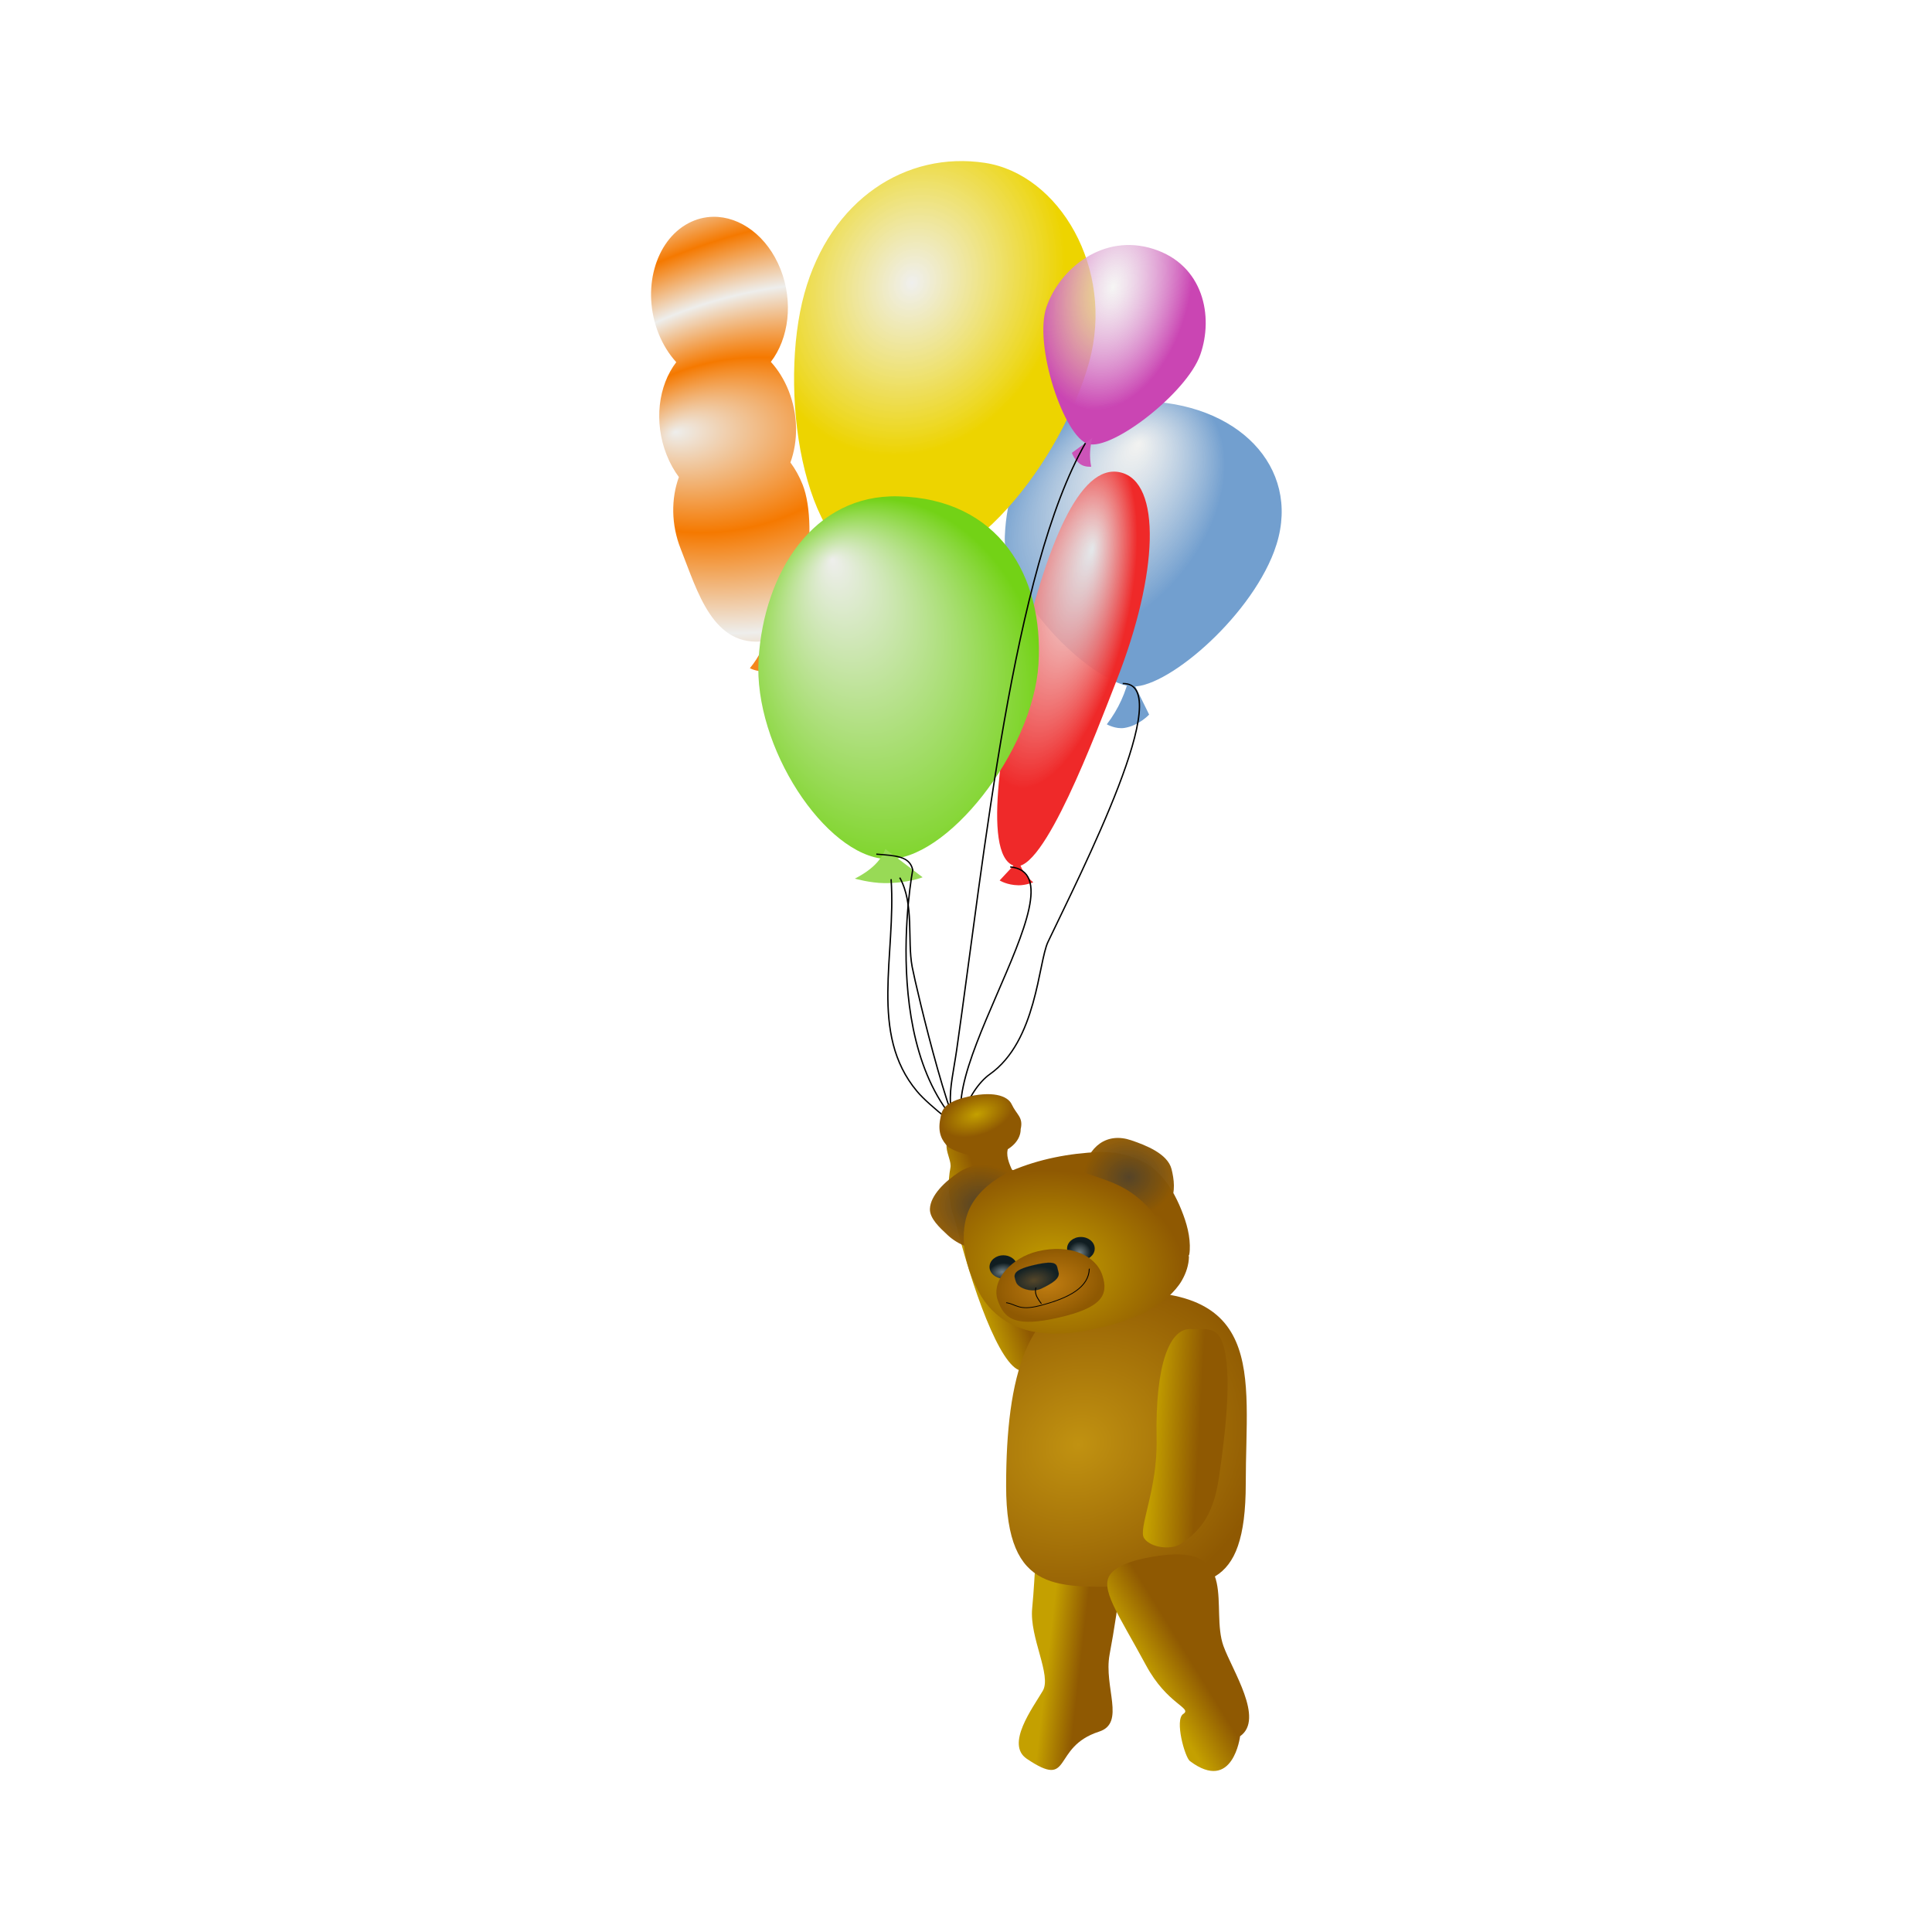 <svg:svg xmlns:dc="http://purl.org/dc/elements/1.1/" xmlns:ns1="http://sodipodi.sourceforge.net/DTD/sodipodi-0.dtd" xmlns:ns2="http://www.inkscape.org/namespaces/inkscape" xmlns:ns3="http://www.w3.org/1999/xlink" xmlns:ns5="http://creativecommons.org/ns#" xmlns:rdf="http://www.w3.org/1999/02/22-rdf-syntax-ns#" xmlns:svg="http://www.w3.org/2000/svg" height="1525.863" id="svg2" version="1.1" viewBox="-514.174 -127.155 1525.863 1525.863" width="1525.863" ns1:docname="teddy.svg" ns2:version="0.48.0 r9654">
  <svg:defs id="defs4">
    <svg:linearGradient id="linearGradient4066" ns2:collect="always">
      <svg:stop id="stop4068" offset="0" style="stop-color:#c4a000" />
      <svg:stop id="stop4070" offset=".51" style="stop-color:#8f5902" />
      <svg:stop id="stop4072" offset="1" style="stop-color:#8f5902" />
    </svg:linearGradient>
    <svg:linearGradient id="linearGradient4039">
      <svg:stop id="stop4041" offset="0" style="stop-color:#554428" />
      <svg:stop id="stop4043" offset="1" style="stop-color:#8f5902;stop-opacity:.965" />
    </svg:linearGradient>
    <svg:linearGradient id="linearGradient3989">
      <svg:stop id="stop3991" offset="0" style="stop-color:#718085" />
      <svg:stop id="stop3993" offset="1" style="stop-color:#101d21" />
    </svg:linearGradient>
    <svg:linearGradient gradientTransform="matrix(.611 -.107 -.091 -.719 6.417 1436.4)" gradientUnits="userSpaceOnUse" id="linearGradient4300" x1="462.05" x2="553.55" y1="634.82" y2="653.39" ns2:collect="always" ns3:href="#linearGradient4066" />
    <svg:linearGradient gradientTransform="matrix(.661 .023 -.025 .714 -8.121 716.94)" gradientUnits="userSpaceOnUse" id="linearGradient4302" x1="482.05" x2="553.55" y1="648.04" y2="653.39" ns2:collect="always" ns3:href="#linearGradient4066" />
    <svg:radialGradient cx="394.87" cy="671.73" gradientTransform="matrix(.626 .691 -.773 .7 583.97 321.55)" gradientUnits="userSpaceOnUse" id="radialGradient4304" r="142.05" ns2:collect="always">
      <svg:stop id="stop4145" offset="0" style="stop-color:#c19211" />
      <svg:stop id="stop4147" offset="1" style="stop-color:#8f5902" />
    </svg:radialGradient>
    <svg:linearGradient gradientTransform="matrix(.599 -.268 .263 .496 -93.558 1021.8)" gradientUnits="userSpaceOnUse" id="linearGradient4306" x1="452.44" x2="553.51" y1="671.28" y2="668.84" ns2:collect="always" ns3:href="#linearGradient4066" />
    <svg:radialGradient cx="324.2" cy="361.06" gradientTransform="matrix(.662 0 0 .659 53.649 618.52)" gradientUnits="userSpaceOnUse" id="radialGradient4308" r="54.2" ns2:collect="always" ns3:href="#linearGradient4039" />
    <svg:radialGradient cx="404.78" cy="442.45" gradientTransform="matrix(.94 .225 -.197 .823 29.164 454.51)" gradientUnits="userSpaceOnUse" id="radialGradient4310" r="124.39" ns2:collect="always">
      <svg:stop id="stop4031" offset="0" style="stop-color:#c4a000" />
      <svg:stop id="stop4037" offset=".789" style="stop-color:#8f5902" />
      <svg:stop id="stop4033" offset="1" style="stop-color:#8f5902" />
    </svg:radialGradient>
    <svg:radialGradient cx="487.7" cy="324.27" gradientTransform="matrix(.662 0 0 .679 53.649 612)" gradientUnits="userSpaceOnUse" id="radialGradient4312" r="49.796" ns2:collect="always" ns3:href="#linearGradient4039" />
    <svg:radialGradient cx="453.56" cy="396.27" gradientTransform="matrix(.831 -.031 .036 .968 62.806 26.606)" gradientUnits="userSpaceOnUse" id="radialGradient4314" r="15.152" ns2:collect="always" ns3:href="#linearGradient3989" />
    <svg:radialGradient cx="453.02" cy="399.08" gradientTransform="matrix(.965 -.263 0.2 .733 -62.809 223.82)" gradientUnits="userSpaceOnUse" id="radialGradient4316" r="15.152" ns2:collect="always" ns3:href="#linearGradient3989" />
    <svg:radialGradient cx="443.03" cy="451.54" gradientTransform="matrix(1 0 0 .763 0 107.12)" gradientUnits="userSpaceOnUse" id="radialGradient4318" r="59.577" ns2:collect="always">
      <svg:stop id="stop4025" offset="0" style="stop-color:#c17d11" />
      <svg:stop id="stop4027" offset="1" style="stop-color:#8f5902" />
    </svg:radialGradient>
    <svg:radialGradient cx="428.27" cy="443.19" gradientTransform="matrix(1 0 0 .697 0 133.08)" gradientUnits="userSpaceOnUse" id="radialGradient4320" r="26.375" ns2:collect="always">
      <svg:stop id="stop4005" offset="0" style="stop-color:#2e3436;stop-opacity:.708" />
      <svg:stop id="stop4007" offset="1" style="stop-color:#0f1f24;stop-opacity:.982" />
    </svg:radialGradient>
    <svg:linearGradient gradientTransform="matrix(.662 0 0 .715 53.649 588.91)" gradientUnits="userSpaceOnUse" id="linearGradient4322" x1="471.8" x2="577.8" y1="636.14" y2="642.17" ns2:collect="always">
      <svg:stop id="stop4137" offset="0" style="stop-color:#c4a000" />
      <svg:stop id="stop4139" offset=".489" style="stop-color:#8f5902" />
      <svg:stop id="stop4141" offset="1" style="stop-color:#8f5902" />
    </svg:linearGradient>
    <svg:radialGradient cx="156.98" cy="521.13" fx="141.71" fy="469.53" gradientTransform="matrix(.906 .437 -.675 1.399 687.89 -388.33)" gradientUnits="userSpaceOnUse" id="radialGradient4324" r="97.643" ns2:collect="always">
      <svg:stop id="stop3809" offset="0" style="stop-color:#eeeeec;stop-opacity:.742" />
      <svg:stop id="stop3807" offset="1" style="stop-color:#729fcf" />
    </svg:radialGradient>
    <svg:radialGradient cx="72.751" cy="304.89" fx="44.943" fy="281.75" gradientTransform="matrix(1.662 -.65 .42 1.074 -151.5 104.83)" gradientUnits="userSpaceOnUse" id="radialGradient4326" r="79.073" spreadMethod="reflect" ns2:collect="always">
      <svg:stop id="stop3901" offset="0" style="stop-color:#eeeeec;stop-opacity:.999" />
      <svg:stop id="stop3899" offset="1" style="stop-color:#f57900" />
    </svg:radialGradient>
    <svg:radialGradient cx="251.53" cy="177.34" gradientTransform="matrix(1.665 .775 -.719 2.15 -37.546 -388.58)" gradientUnits="userSpaceOnUse" id="radialGradient4328" r="82.643" ns2:collect="always">
      <svg:stop id="stop3893" offset="0" style="stop-color:#eeeeec;stop-opacity:.9" />
      <svg:stop id="stop3895" offset="1" style="stop-color:#edd400" />
    </svg:radialGradient>
    <svg:radialGradient cx="139.72" cy="200.78" gradientTransform="matrix(-3.744 -.23 .402 -6.552 894.6 1513.9)" gradientUnits="userSpaceOnUse" id="radialGradient4330" r="20.5" ns2:collect="always">
      <svg:stop id="stop3777" offset="0" style="stop-color:#eeeeec;stop-opacity:.559" />
      <svg:stop id="stop3775" offset="1" style="stop-color:#ca45b3" />
    </svg:radialGradient>
    <svg:radialGradient cx="532.77" cy="415.96" fx="546" fy="395.83" gradientTransform="matrix(1.384 .117 -.325 3.835 -158.35 -1132.7)" gradientUnits="userSpaceOnUse" id="radialGradient4332" r="49.786" ns2:collect="always">
      <svg:stop id="stop3793" offset="0" style="stop-color:#eeeeec;stop-opacity:.825" />
      <svg:stop id="stop3791" offset="1" style="stop-color:#ef2929" />
    </svg:radialGradient>
    <svg:radialGradient cx="393.12" cy="527.86" fx="367.61" fy="449.74" gradientTransform="matrix(1.414 -.348 .475 1.928 -519.43 -244.94)" gradientUnits="userSpaceOnUse" id="radialGradient4334" r="109.07" ns2:collect="always">
      <svg:stop id="stop3879" offset="0" style="stop-color:#eeeeec" />
      <svg:stop id="stop3881" offset="1" style="stop-color:#73d216" />
    </svg:radialGradient>
    <svg:radialGradient cx="238.66" cy="380.5" gradientTransform="matrix(.651 -.253 .144 .384 28.296 718.14)" gradientUnits="userSpaceOnUse" id="radialGradient4336" r="39.464" ns2:collect="always">
      <svg:stop id="stop4096" offset="0" style="stop-color:#c4a000" />
      <svg:stop id="stop4100" offset="1" style="stop-color:#8f5902" />
    </svg:radialGradient>
  </svg:defs>
  <ns1:namedview bordercolor="#666666" borderopacity="1.0" fit-margin-bottom="0" fit-margin-left="0" fit-margin-right="0" fit-margin-top="0" id="base" pagecolor="#ffffff" showgrid="false" ns2:current-layer="layer1" ns2:cx="413.73105" ns2:cy="639.97583" ns2:document-units="px" ns2:pageopacity="0.0" ns2:pageshadow="2" ns2:window-height="712" ns2:window-maximized="1" ns2:window-width="1024" ns2:window-x="-4" ns2:window-y="-4" ns2:zoom="0.35" />
  <svg:g id="layer1" transform="translate(-1.677 -50.888)" ns2:groupmode="layer" ns2:label="Layer 1">
    <svg:g id="g4260" transform="matrix(1.089 0 0 1 -.666 0)">
      <svg:path d="m276.54 878.98c-3.873-18.19-17.969-35.384-15.823-46.788 2.676-14.223-2.799-32.006-31.089-19.348-22.84 10.219-8.784 24.156-10.346 33.124-3.818 21.915 2.132 36.508 5.005 48.447 13.951 57.971 34.358 116.01 48.787 111.75 4.797-1.417 14.663-11.913 17.687-22.677 6.072-21.615-5.913-65.491-14.221-104.51z" id="path4082" style="fill-rule:evenodd;fill:url(#linearGradient4300)" ns1:nodetypes="ssssssss" ns2:connector-curvature="0" ns2:transform-center-x="16.567577" ns2:transform-center-y="-53.843605" />
      <svg:path d="m334.71 1230.5c-4.363 25.717 11.791 54.024-7.592 60.833-35.078 12.322-18.77 46.208-52.455 21.457-15.521-11.405 4.147-39.893 11.568-53.602 6.655-12.294-9.69-42.115-7.666-65.098 5.189-58.932-2.963-76.762 40.34-81.024 5.271-0.519 16.395-2.24 20.687 7.861 8.619 20.285 1.725 70.627-4.883 109.57z" id="path4102" style="fill-rule:evenodd;fill:url(#linearGradient4302)" ns1:nodetypes="ssssssss" ns2:connector-curvature="0" ns2:transform-center-x="21.380437" ns2:transform-center-y="17.463853" />
      <svg:path d="m433.47 1095.3c0 86.813-31.114 81.46-83.012 81.46-51.897 0-90.783 7.373-90.783-79.44 0-86.813 15.205-147.17 66.893-152.12 123.57-11.831 106.9 63.285 106.9 150.1z" id="path3195" style="fill:url(#radialGradient4304)" ns1:nodetypes="sssss" ns2:connector-curvature="0" />
      <svg:path d="m417.29 1223.7c6.384 19.337 29.898 57.663 12.078 71.275 0 0-5.098 45.195-36.392 19.636-3.688-3.012-11.251-32.679-4.843-37.225 6.843-4.855-11.623-7.32-27.092-38.613-19.99-40.44-34.154-60.794-25.355-72.266 6.138-8.003 21.132-12.038 35.912-14.218 57.547-8.486 36.025 42.127 45.692 71.41z" id="path4106" style="fill-rule:evenodd;fill:url(#linearGradient4306)" ns1:nodetypes="ssssssss" ns2:connector-curvature="0" ns2:transform-center-x="-36.293545" ns2:transform-center-y="76.675303" />
      <svg:path d="m315.43 921.06-0.945 16.066 1.89 2.835" id="path3978" style="stroke:#000000;stroke-width:.662px;fill:none" ns2:connector-curvature="0" />
      <svg:g id="g4235" transform="matrix(1 0 0 .915 -27.858 92.036)">
        <svg:path d="m303.97 835.64c-14.302-15.856-34.824-20.304-51.062-7.454-9.569 7.572-20.299 19.623-20.643 31.357-0.24 8.178 7.025 16.119 12.9 22.632 3.772 4.182 8.434 7.573 13.66 9.936 7.741-26.873 23.771-39.556 45.146-56.47z" id="path4005" style="opacity:.999;fill-rule:evenodd;color:#000000;fill:url(#radialGradient4308)" ns1:nodetypes="cssscc" ns2:connector-curvature="0" ns2:transform-center-x="-3.450934" ns2:transform-center-y="-13.921852" />
        <svg:path d="m355.31 810.41c-22.028 1.055-44.022 6.164-63.748 16.157-12.049 6.625-22.727 16.359-28.849 28.814-5.095 10.318-6.339 22.071-5.788 33.438 0.645 16.043 5.578 31.65 12.514 46.034 5.604 10.953 14.285 20.574 25.381 26.114 9.562 4.957 20.51 6.646 31.191 6.222 11.056-0.235 21.856-2.961 32.468-5.852 9.895-2.903 19.524-6.796 28.547-11.797 3.131-1.71 5.947-3.899 8.718-6.127 3.486-2.481 6.849-5.022 9.615-8.284 3.734-4.228 7.219-8.754 9.644-13.876 3.089-6.365 4.992-13.373 5.138-20.461-0.386-0.693-0.143-1.167 0.206-1.822 0.429-2.592 0.424-5.271 0.422-7.903-0.213-12.04-3.559-23.773-7.657-35.012-4.24-11.354-9.857-22.51-18.493-31.178-8.749-8.487-20.648-13.343-32.735-14.275-2.186-0.185-4.381-0.256-6.574-0.194zm13.376 0.496c0.001 0.167 0.099-0.21 0 0zm0.062 0.083c-0.049 0.326 0.108-0.181 0 0zm7.649 2.439c0.084 0.143 0.184-0.099 0 0zm-61.647 4.031c0.001 0.088-0.203-0.099 0 0zm74.692 3.184c-0.088 0.009-0.053-0.145 0 0zm-85.38 0.537c0.093 0.115-0.149-0.013 0 0zm-0.662 0.269c0.093 0.085-0.193-0.037 0 0zm-7.566 3.825c0.003 0.087-0.152-0.093 0 0zm-7.98 4.052c0.251 0.126-0.226-0.003 0 0zm131.48 81.866c-0.001 0.188 0.1-0.083 0 0zm-1.24 3.804c0.225 0.089-0.227-0.185 0 0z" id="path3988" style="opacity:.999;fill-rule:evenodd;color:#000000;fill:url(#radialGradient4310)" ns1:nodetypes="sssss" ns2:connector-curvature="0" ns2:transform-center-x="-33.864591" ns2:transform-center-y="-49.597611" />
        <svg:path d="m343.34 827.9c3.72-22.18 17.115-34.798 34.922-27.604 10.493 4.239 26.417 11.563 29.25 24.908 1.752 8.255 3.105 20.073-0.904 27.554-3.009 5.615-7.437 8.594-10.307 13.099-17.623-25.202-29.523-28.488-52.961-37.957z" id="path4008" style="opacity:.999;fill-rule:evenodd;color:#000000;fill:url(#radialGradient4312)" ns1:nodetypes="cssscc" ns2:connector-curvature="0" />
        <svg:path d="m470.73 390.71c0 8.368-6.784 15.152-15.152 15.152-8.368 0-15.152-6.784-15.152-15.152 0-8.368 6.784-15.152 15.152-15.152 8.368 0 15.152 6.784 15.152 15.152z" id="path3996" style="opacity:.999;fill-rule:evenodd;color:#000000;fill:url(#radialGradient4314)" transform="matrix(.662 0 0 .662 40.175 635.15)" ns1:cx="455.5788" ns1:cy="390.71228" ns1:rx="15.152288" ns1:ry="15.152288" ns1:type="arc" />
        <svg:path d="m470.73 390.71c0 8.368-6.784 15.152-15.152 15.152-8.368 0-15.152-6.784-15.152-15.152 0-8.368 6.784-15.152 15.152-15.152 8.368 0 15.152 6.784 15.152 15.152z" id="path3997" style="opacity:.999;fill-rule:evenodd;color:#000000;fill:url(#radialGradient4316)" transform="matrix(.662 0 0 .662 -16.07 650.95)" ns1:cx="455.5788" ns1:cy="390.71228" ns1:rx="15.152288" ns1:ry="15.152288" ns1:type="arc" />
        <svg:g id="g3200" style="fill:#8f5902" transform="matrix(.637 -.18 .177 .627 -43.592 721.23)" ns2:transform-center-x="-17.44003" ns2:transform-center-y="-11.217321">
          <svg:path d="m502.6 456.09c0 27.61-12.439 41.431-61.359 40.879-47.192-0.532-57.794-13.269-57.794-40.879s30.238-49.992 59.577-49.992c36.468 0 59.577 22.382 59.577 49.992z" id="path3991" style="opacity:.999;fill-rule:evenodd;color:#000000;fill:url(#radialGradient4318)" ns1:nodetypes="sssss" ns2:connector-curvature="0" />
          <svg:path d="m457.52 438.63c0 8.919-11.235 12.974-24.153 16.149-11.062 2.719-24.153-7.23-24.153-16.149 0-8.919-1.141-16.149 24.153-16.149 29.849 0 24.153 7.23 24.153 16.149z" id="path3998" style="opacity:.999;fill-rule:evenodd;color:#000000;stroke:#2e3436;stroke-width:.101;fill:url(#radialGradient4320)" ns1:nodetypes="sssss" ns2:connector-curvature="0" ns2:transform-center-x="-2.5253814" />
          <svg:path d="m391.45 462.07c10.328 4.939 10.141 14.423 34.105 13.958 34.974-0.679 58.7-9.024 65.639-32.131" id="path4003" style="stroke:#000000;stroke-width:1px;fill:none" ns1:nodetypes="csc" ns2:connector-curvature="0" />
        </svg:g>
      </svg:g>
      <svg:path d="m281.34 940.61s-1.337 3.675 1.002 8.019 3.007 4.678 3.007 4.678" id="path4001" style="stroke:#000000;stroke-width:.662px;fill:none" ns2:connector-curvature="0" />
      <svg:path d="m414.07 1090.3c-3.47 25.853-11.209 41.492-28.201 53.04-6.719 4.567-21.338 2.887-26.127-4.755-4.602-7.345 9.84-38.269 9.077-78.23-1.129-59.162 9.544-88.554 25.387-86.871 5.267 0.559 16.307-2.807 20.947 7.14 9.317 19.974 4.171 70.525-1.084 109.68z" id="path4055" style="fill-rule:evenodd;fill:url(#linearGradient4322)" ns1:nodetypes="sssssss" ns2:connector-curvature="0" />
      <svg:g id="g4167" transform="matrix(.992 .13 -.13 .992 51.529 45.424)">
        <svg:g id="g3962" transform="matrix(1.036 0 0 .971 -184.93 -35.833)">
          <svg:path d="m259.71 417.27c-0.853 10.357-3.412 20.713-8.955 31.07 0 0 5.333 2.375 10.235 0.888 7.988-2.424 12.793-9.765 12.793-9.765z" id="path3952" style="fill:#f4871d" ns1:nodetypes="ccscc" ns2:connector-curvature="0" />
          <svg:path d="m514.98 417.12c-1.052 13.946-4.207 27.892-11.042 41.838 0 0 6.575 3.198 12.62 1.195 9.849-3.263 15.774-13.149 15.774-13.149z" id="path3958" style="fill:#729fcf" ns1:nodetypes="ccscc" ns2:connector-curvature="0" />
          <svg:g id="g3932" transform="matrix(.705 0 0 .752 146.16 -19.123)">
            <svg:path d="m647.86 428.75c-15.78 77.06-89.46 164-122.83 163.24-41.22-0.94-138.38-81.01-144.32-144.59-7.921-84.841 28.932-156.06 122.82-163.24 94.994-7.259 162.17 57.387 144.32 144.58z" id="path3759" style="fill-rule:evenodd;color:#000000;fill:url(#radialGradient4324)" ns1:nodetypes="sssss" ns2:connector-curvature="0" />
            <svg:path d="m48.763 142.5c-8.161 1.22-16.052 4.488-23.243 9.95-30.679 23.304-37.031 77.904-14.16 121.95 5.977 11.511 13.386 21.133 21.575 28.694-14.363 27.304-13.904 66.994 3.534 100.58 4.381 8.438 9.522 15.883 15.177 22.231-4.664 23.942-1.021 51.917 11.792 76.593 22.871 44.045 45.634 102.38 96.178 88.066 37.07-10.496 37.776-128.4 14.905-172.45-4.381-8.438-9.522-15.883-15.177-22.231 4.664-23.942 1.021-51.917-11.792-76.593-5.984-11.524-13.379-21.16-21.579-28.725 14.358-27.304 13.933-67.002-3.503-100.58-17.511-33.722-47.048-51.47-73.707-47.484z" id="path3843" style="fill-rule:evenodd;color:#000000;fill:url(#radialGradient4326)" ns1:nodetypes="ssscscssscscss" ns2:connector-curvature="0" />
            <svg:path d="m439.21 249.97c-12.34 104.16-87.58 258.61-179.41 249.35-77.24-7.79-122.78-182.12-110.44-286.29s80.04-166.12 159.41-163.4c74.24 2.544 142.78 96.17 130.44 200.34z" id="path3757" style="fill-rule:evenodd;color:#000000;fill:url(#radialGradient4328)" ns1:nodetypes="sssss" ns2:connector-curvature="0" />
            <svg:path d="m389.57 195.77c7.828-42.682 45.468-86.326 97.061-75.583 51.593 10.742 68.779 64.54 60.951 107.22-7.828 42.682-73.475 114.68-98.029 110.18-24.554-4.503-67.81-99.135-59.982-141.82z" id="path2985" style="fill-rule:evenodd;color:#000000;fill:url(#radialGradient4330)" ns1:nodetypes="szsss" ns2:connector-curvature="0" />
            <svg:path d="m511.08 586.76c-12.936 59.222-45.129 218.9-74.949 212.63-34.967-7.35-28.724-150.78-22.931-224.28 9.546-121.13 30.263-215.93 72.092-211.2 42.462 4.8 51.717 104.15 25.788 222.86z" id="path3761" style="fill-rule:evenodd;color:#000000;fill:url(#radialGradient4332)" ns1:nodetypes="sssss" ns2:connector-curvature="0" />
            <svg:path d="m431.77 579.88c6.983 94.497-63.036 224.32-122.84 228.74-59.799 4.419-146.28-103.14-153.26-197.64-6.983-94.497 31.369-183.89 114.3-192.68 99.76-10.569 154.82 67.079 161.8 161.58z" id="path2987" style="fill-rule:evenodd;color:#000000;fill:url(#radialGradient4334)" ns1:nodetypes="sssss" ns2:connector-curvature="0" />
          </svg:g>
          <svg:path d="m456.27 576.79c2.013 6.234 5.694 11.926 12.291 16.671 0 0-4.941 3.183-9.901 3.805-8.082 1.012-13.615-2.074-13.615-2.074z" id="path3954" style="fill:#ef2929" ns1:nodetypes="ccscc" ns2:connector-curvature="0" />
          <svg:path d="m362.65 580.96c-1.736 8.941-6.945 17.883-18.231 26.824 0 0 10.856 2.05 20.835 0.766 16.26-2.092 26.044-8.43 26.044-8.43z" id="path3956" style="fill:#98da56" ns1:nodetypes="ccscc" ns2:connector-curvature="0" />
          <svg:path d="m465.55 229.44c-0.795 7.519-0.409 15.259 2.043 23.385 0 0-4.009 1.009-7.203-0.689-5.205-2.767-7.549-8.641-7.549-8.641z" id="path3960" style="fill-opacity:.969;fill:#cd51b7" ns1:nodetypes="ccscc" ns2:connector-curvature="0" ns2:transform-center-x="-7.4907321" ns2:transform-center-y="-2.4384893" />
        </svg:g>
        <svg:path d="m292.94 191.71c-39.095 106.12-30.305 332.04-30.305 486.89 0 32.212-5.291 59.286 24.244 66.67" id="path4159" style="stroke:#000000;stroke-width:1px;fill:none" ns2:connector-curvature="0" />
        <svg:path d="m184.79 533.14c13.913-0.57 24.214-1.722 27.794 8.918 0 0-7.089 166.26 81.302 210.46" id="path4153" style="stroke:#000000;stroke-width:1px;fill:none" ns1:nodetypes="csc" ns2:connector-curvature="0" />
        <svg:path d="m282.35 530.53c59.582-1.567-53.174 201.83 6.551 216.76" id="path4155" style="stroke:#000000;stroke-width:1px;fill:none" ns1:nodetypes="cc" ns2:connector-curvature="0" />
        <svg:path d="m344.39 376.4c39.758-6.217-10.675 152.07-27.202 209.27-4.889 16.92 2.193 78.619-28.284 109.1-13.96 13.96-27.073 58.834 5.959 58.834" id="path4157" style="stroke:#000000;stroke-width:1px;fill:none" ns1:nodetypes="cssc" ns2:connector-curvature="0" />
        <svg:path d="m197.99 551.33c11.574 59.371-0.358 122.88 40.406 163.64 10.939 10.939 36.448 25.979 50.161 36.264" id="path4161" style="stroke:#000000;stroke-width:1px;fill:none" ns1:nodetypes="csc" ns2:connector-curvature="0" />
        <svg:path d="m204.05 549.31c13.313 19.423 11.68 48.012 18.081 68.69 4.644 15.002 51.992 147.38 59.772 132.3" id="path4165" style="stroke:#000000;stroke-width:1px;fill:none" ns1:nodetypes="csc" ns2:connector-curvature="0" />
      </svg:g>
      <svg:path d="m270.24 815.47c2.01-9.437-2.923-11.195-6.499-19.528-2.976-6.935-14.211-11.076-34.475-5.349-16.36 4.624-16.414 11.86-17.3 16.543-2.164 11.443 1.274 17.573 5.811 22.627 25.366 15.728 52.598 2.927 52.463-14.293z" id="path4086" style="fill-rule:evenodd;fill:url(#radialGradient4336)" ns1:nodetypes="cssscc" ns2:connector-curvature="0" ns2:transform-center-x="35.095106" ns2:transform-center-y="-126.16184" />
    </svg:g>
  </svg:g>
</svg:svg>